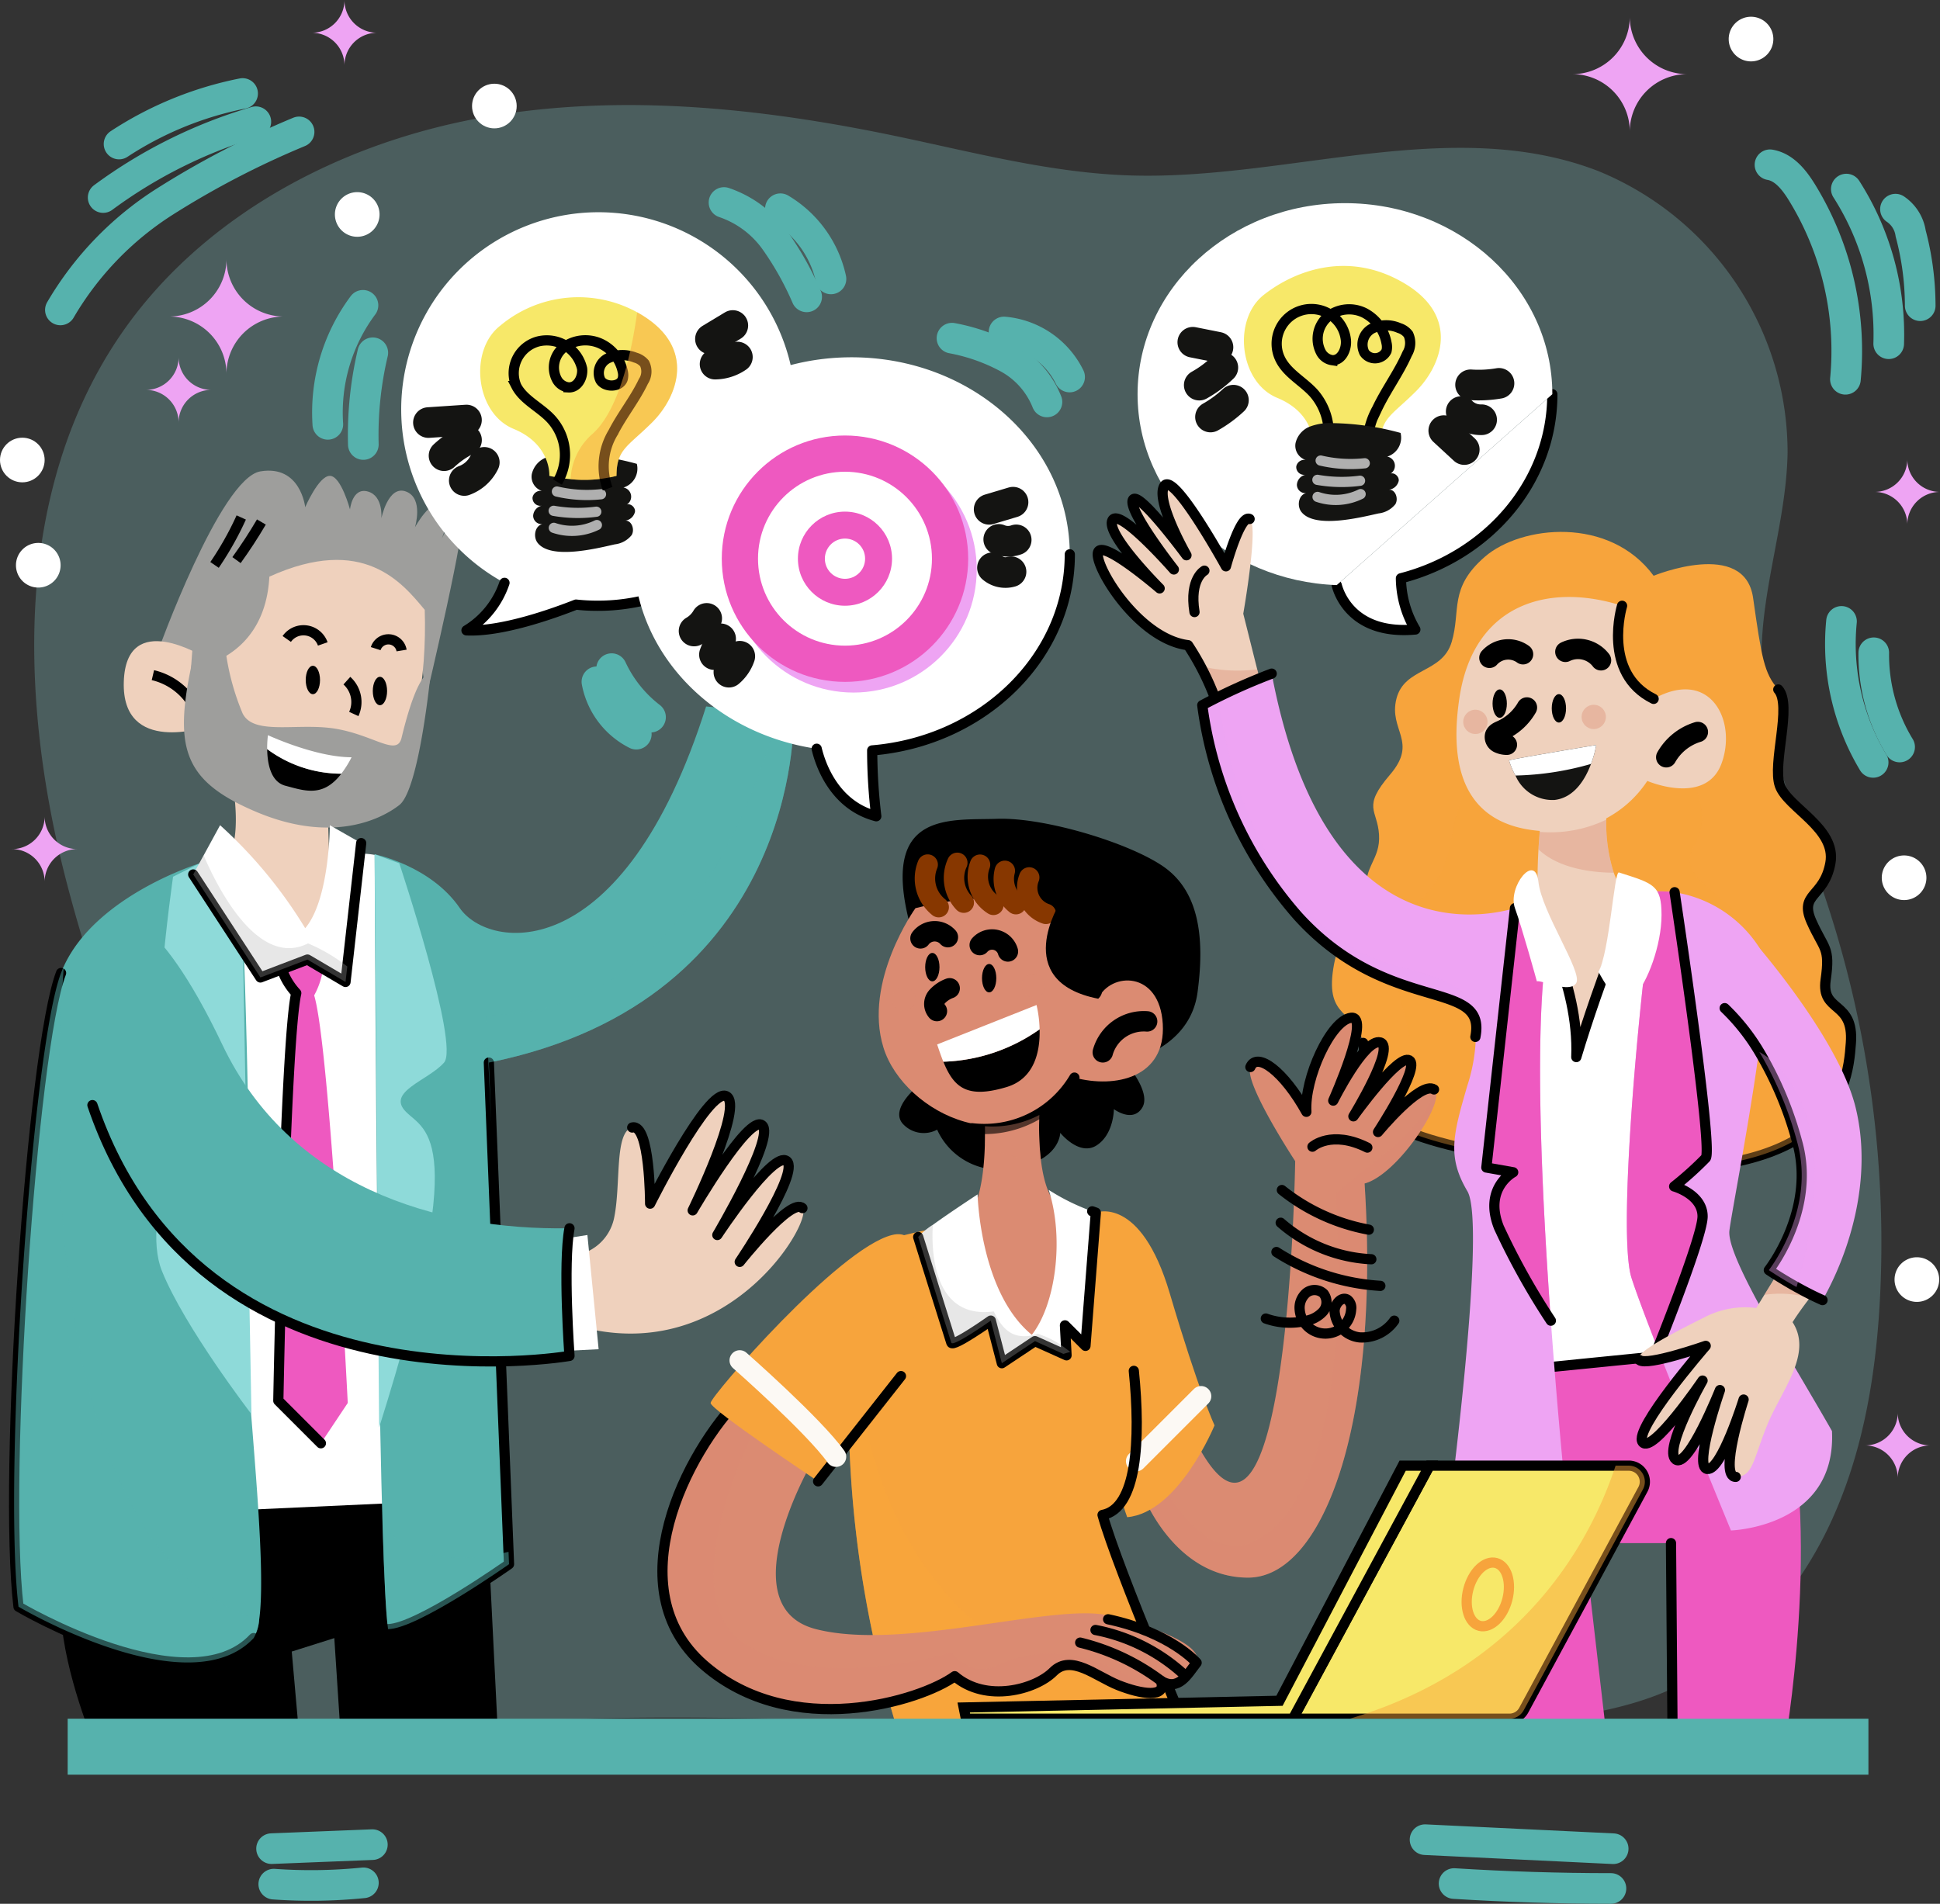 <svg xmlns="http://www.w3.org/2000/svg" width="190" height="186.482" viewBox="0 0 190 186.482">
  <rect x="0" y="0" width="190" height="186.482" fill="#333333" stroke="none"/>
  <g id="_20125870_6213174" data-name="20125870_6213174" transform="translate(-13.29 -16.191)">
    <g id="BACKGROUND" transform="translate(16.639 26.483)">
      <path id="Trazado_874267" data-name="Trazado 874267" d="M41.713,170.159c-4.18-17.949-12.429-34.723-17-52.577s-4.977-38.138,5.479-53.313c7.848-11.39,20.982-18.409,34.566-21.014s27.648-1.173,41.189,1.65c7.648,1.594,15.269,3.636,23.078,3.877,15.394.474,31.416-5.991,45.783-.441a29.807,29.807,0,0,1,18.568,27.593c-.118,6.748-2.578,13.306-2.553,20.054.029,7.977,3.494,15.468,6.064,23.019a106.723,106.723,0,0,1,5.578,38.888c-.337,7.8-1.569,15.679-4.839,22.771s-8.744,13.372-15.9,16.5c-4.505,1.973-9.463,2.636-14.359,3.1-29.39,2.79-58.991-.843-88.509-.393q-13.626.208-27.2,1.576c-2.555.258-9.987,1.8-12.051-.2-1.789-1.733,1.846-6.423,2.483-8.492C44.33,185.471,43.413,177.458,41.713,170.159Z" transform="translate(-21.651 -41.888)" fill="#8edad9" opacity="0.26"/>
    </g>
    <g id="OBJECTS" transform="translate(13.29 16.191)">
      <g id="Grupo_1099964" data-name="Grupo 1099964" transform="translate(107.511 19.9)">
        <path id="Trazado_874268" data-name="Trazado 874268" d="M389.807,196.325c-.168,2.3-.529,6.521-5.207,9.388-3.813,2.335-10.5,3.765-22.305,2.515-9.084-.961-14.215-2.291-17.07-3.757-5.411-2.772-2.676-6.02-3.18-8.147-.773-3.244-3.709-2.315-2.936-7.262s3.557-4.794,3.248-7.422,1.39-3.244,1.234-5.72-1.7-2.627,1.081-5.872-.152-4.33.621-7.422,4.482-2.471,5.411-5.563-.312-5.255,3.244-8.347,12.212-4.017,16.538,1.854c0,0,8.912-3.665,9.741,2.167s1.081,7.418,2.471,8.964-.617,7.266.156,9.428,5.563,4.173,4.947,7.574-3.092,2.936-1.858,5.72,1.858,2.471,1.394,5.72S390.115,192.151,389.807,196.325Z" transform="translate(-316.043 -114.072)" fill="#f7a43c"/>
        <path id="Trazado_874269" data-name="Trazado 874269" d="M386.9,184.8c1.39,1.546-.617,7.266.156,9.428s5.563,4.174,4.947,7.574-3.092,2.936-1.858,5.72,1.858,2.471,1.394,5.72,2.78,2.007,2.471,6.18c-.168,2.3-.529,6.521-5.207,9.388-3.813,2.335-10.5,3.765-22.305,2.515-9.084-.961-14.215-2.291-17.071-3.757-5.411-2.772-2.676-6.02-3.18-8.147" transform="translate(-320.249 -137.164)" fill="none" stroke="#000" stroke-linecap="round" stroke-linejoin="round" stroke-miterlimit="10" stroke-width="1"/>
        <path id="Trazado_874270" data-name="Trazado 874270" d="M394.109,232.985a2.574,2.574,0,0,1-.344.981c-3.813,2.335-10.5,3.765-22.305,2.515-9.084-.961-14.215-2.291-17.071-3.757a9.373,9.373,0,0,0,1.542-7.85c-1.234-6.172-3.348-10.225.7-14.107s2.471-6.613,4.586-10.842,4.5-7.053,8.816-6.436,12.7,2.379,14.018,6.965-1.85,4.934-.529,7.318,5.2,3.172,5.2,7.406-3.264,5.463-.352,8.816S394.725,228.134,394.109,232.985Z" transform="translate(-325.207 -142.325)" fill="#f7a43c" opacity="0.38"/>
        <path id="Trazado_874271" data-name="Trazado 874271" d="M399.236,230.663c-.617,3.4-3.557,9.276-6.028,9.276s-2.936-8.347-3.248-12.985c-.833-2.4-.753-6.4-.613-8.908.04-.721.088-1.314.12-1.71.02-.272.032-.453.032-.513a18.187,18.187,0,0,0,6.489-1.7c0,.352-.008.689,0,1.009a16.066,16.066,0,0,0,.733,5.2c.957,2.643,2.515,2.291,2.515,2.291A31.55,31.55,0,0,1,399.236,230.663Z" transform="translate(-346.184 -154.747)" fill="#efd1bd"/>
        <path id="Trazado_874272" data-name="Trazado 874272" d="M376.735,346.684l1.082,35.86,10.665.309-2.164-18.7h8.5l.155,19.012,11.129-.155s4.173-24.577-1.7-37.715C395.129,344.056,378.435,344.056,376.735,346.684Z" transform="translate(-338.676 -232.898)" fill="#ee59c0"/>
        <path id="Trazado_874273" data-name="Trazado 874273" d="M385,236s4.328,6.956,4.019,14.375c2.319-7.729,5.808-16.261,5.808-16.261L400.764,236l-1.236,43.434-17,1.7.464-43.434Z" transform="translate(-342.147 -166.73)" fill="#fff"/>
        <path id="Trazado_874274" data-name="Trazado 874274" d="M383.682,237.7l2.009-1.7s4.328,6.956,4.019,14.375c2.319-7.729,5.808-16.261,5.808-16.261L401.458,236" transform="translate(-342.841 -166.73)" fill="none" stroke="#000" stroke-linecap="round" stroke-linejoin="round" stroke-miterlimit="10" stroke-width="1"/>
        <path id="Trazado_874275" data-name="Trazado 874275" d="M400.763,238.822l-1.236,43.434-17,1.7.464-43.434" transform="translate(-342.147 -169.552)" fill="none" stroke="#000" stroke-linecap="round" stroke-linejoin="round" stroke-miterlimit="10" stroke-width="1"/>
        <g id="Grupo_1099963" data-name="Grupo 1099963" transform="translate(3.9)">
          <path id="Trazado_874276" data-name="Trazado 874276" d="M361.266,112.6c0,8.587-6.276,15.821-14.828,18.028a10.024,10.024,0,0,0,1.41,5.015c-6.124.561-7.49-3.525-7.7-4.342" transform="translate(-320.644 -93.882)" fill="#fff"/>
          <path id="Trazado_874277" data-name="Trazado 874277" d="M361.266,112.6c0,8.587-6.276,15.821-14.828,18.028a10.024,10.024,0,0,0,1.41,5.015c-6.124.561-7.49-3.525-7.7-4.342" transform="translate(-320.644 -93.882)" fill="none" stroke="#000" stroke-linecap="round" stroke-linejoin="round" stroke-miterlimit="10" stroke-width="1"/>
          <path id="Trazado_874278" data-name="Trazado 874278" d="M310.956,103.288c-10.846-.389-19.506-8.611-19.506-18.7,0-10.334,9.092-18.713,20.311-18.713s20.311,8.379,20.311,18.713" transform="translate(-291.45 -65.875)" fill="#fff"/>
          <path id="Trazado_874279" data-name="Trazado 874279" d="M324.232,98.756s.219-3.071-3.51-4.606-4.387-7.677-1.316-10.09,8.335-4.387,13.819-1.1,3.51,8.116,1.1,10.529-3.51,2.632-3.51,5.265A14.642,14.642,0,0,1,324.232,98.756Z" transform="translate(-307.043 -75.078)" fill="#f7e869"/>
          <path id="Trazado_874280" data-name="Trazado 874280" d="M329.9,106.848a5.977,5.977,0,0,0-.729-6.791c-1.061-1.174-2.617-1.943-3.3-3.372a3.4,3.4,0,1,1,6.443-1.85c.1.906-.427,2.041-1.337,1.988A1.486,1.486,0,0,1,329.852,96a2.844,2.844,0,0,1,.695-3.438,3.373,3.373,0,0,1,3.575-.374,4.164,4.164,0,0,1,2.172,2.955,1.7,1.7,0,0,1,0,.782,1.258,1.258,0,0,1-2.173.158,1.792,1.792,0,0,1,.747-2.352,3.148,3.148,0,0,1,2.661-.058,1.8,1.8,0,0,1,.9.62,2.033,2.033,0,0,1-.111,1.9c-.827,1.883-2.081,3.551-2.959,5.411a7.39,7.39,0,0,0-.544,5.959" transform="translate(-311.912 -81.441)" fill="none" stroke="#000" stroke-miterlimit="10" stroke-width="1"/>
          <path id="Trazado_874281" data-name="Trazado 874281" d="M330.616,128.355c-.458-.6-.257-1.674.479-1.831a.832.832,0,0,1-.912-.819,1.076,1.076,0,0,1,.844-.984.768.768,0,0,1-.907-.8.8.8,0,0,1,1.064-.609,1.463,1.463,0,0,1-1.135-1.679A2.287,2.287,0,0,1,331.472,120a5.58,5.58,0,0,1,2.224-.331,26.458,26.458,0,0,1,6.64.958,1.94,1.94,0,0,1-1.306,2.32.911.911,0,0,1,.21,1.73c.373-.286.964.163.918.631a1.123,1.123,0,0,1-.972.884c.64-.055.977.874.639,1.421a2.464,2.464,0,0,1-1.646.9C336.48,128.891,331.916,130.05,330.616,128.355Z" transform="translate(-314.579 -98.121)" fill="#141412"/>
          <path id="Trazado_874282" data-name="Trazado 874282" d="M335.463,137.3a5.5,5.5,0,0,0,4.218-.274" transform="translate(-317.835 -108.526)" fill="none" stroke="#afafaf" stroke-linecap="round" stroke-linejoin="round" stroke-miterlimit="10" stroke-width="1"/>
          <path id="Trazado_874283" data-name="Trazado 874283" d="M335.424,133.541a13.687,13.687,0,0,0,4.176.088" transform="translate(-317.811 -106.439)" fill="none" stroke="#afafaf" stroke-linecap="round" stroke-linejoin="round" stroke-miterlimit="10" stroke-width="1"/>
          <path id="Trazado_874284" data-name="Trazado 874284" d="M336.219,128.825a12.891,12.891,0,0,0,4.319.265" transform="translate(-318.288 -103.612)" fill="none" stroke="#afafaf" stroke-linecap="round" stroke-linejoin="round" stroke-miterlimit="10" stroke-width="1"/>
        </g>
        <path id="Trazado_874285" data-name="Trazado 874285" d="M297.826,154.74l-4.173,2.163a22.06,22.06,0,0,0-1.923-4.462c-.332-.621-.721-1.3-1.17-2.031-4.947-.617-9.276-7.882-8.812-9.12.441-1.166,5.427,3.044,5.98,3.513-.525-.533-5.171-5.287-4.59-6.6.6-1.354,5.728,4.45,6.016,4.774-.248-.32-4.458-5.736-4.005-6.785s4.983,5.043,5.243,5.4c-.172-.308-3.052-5.435-2.151-6.785.925-1.394,6.028,7.882,6.028,7.882s1.39-5.1,2.319-4.638-.621,9.272-.621,9.272l1.366,5.455Z" transform="translate(-281.714 -107.109)" fill="#efd1bd"/>
        <path id="Trazado_874286" data-name="Trazado 874286" d="M312.816,181.354l-4.174,2.163a22.061,22.061,0,0,0-1.923-4.462,15.051,15.051,0,0,0,5.6.332Z" transform="translate(-296.704 -133.723)" fill="#db8b72" opacity="0.38"/>
        <path id="Trazado_874287" data-name="Trazado 874287" d="M296.587,138.043c-.927-.464-2.319,4.637-2.319,4.637s-5.1-9.274-6.028-7.883,2.164,6.8,2.164,6.8-4.792-6.492-5.255-5.41,4.019,6.8,4.019,6.8-5.41-6.183-6.028-4.792,4.637,6.646,4.637,6.646-5.565-4.792-6.028-3.555,3.864,8.5,8.81,9.12a26.1,26.1,0,0,1,3.091,6.492" transform="translate(-281.714 -107.107)" fill="none" stroke="#000" stroke-linecap="round" stroke-linejoin="round" stroke-miterlimit="10" stroke-width="1"/>
        <path id="Trazado_874288" data-name="Trazado 874288" d="M343.285,265.486c-2.475,2.936-12.212.308-12.212.308s4.173-30.761,2.163-34.161-1.39-5.563,0-10.358a16.8,16.8,0,0,0,.837-5.179.006.006,0,0,1,0-.008c-.076-1.69-.7-2.72-1.919-3-23.647-5.563-24.885-29.058-24.885-29.058s.629-.385,1.562-.893a22.874,22.874,0,0,1,5.239-2.2c4.983,26.215,19.522,24.2,23.827,22.974a10.593,10.593,0,0,0,1.214-.409,33.635,33.635,0,0,1,1.7,5.876c-.933,8.323-.28,22.714.6,34.938C342.132,254.34,343.009,262.911,343.285,265.486Z" transform="translate(-297.034 -134.85)" fill="#eea4f3"/>
        <path id="Trazado_874289" data-name="Trazado 874289" d="M383.056,278.089a69.319,69.319,0,0,1-5.083-9.124c-1.546-3.865,1.394-5.411,1.394-5.411l-2.627-.465,2.8-25.405a10.6,10.6,0,0,0,1.214-.409,33.637,33.637,0,0,1,1.7,5.876C381.522,251.474,382.175,265.865,383.056,278.089Z" transform="translate(-338.679 -168.624)" fill="#ee59c0"/>
        <path id="Trazado_874290" data-name="Trazado 874290" d="M383.056,278.225a69.318,69.318,0,0,1-5.083-9.124c-1.546-3.865,1.394-5.411,1.394-5.411l-2.627-.465,2.8-25.405c.442-.124.777-.241.982-.317" transform="translate(-338.679 -168.761)" fill="none" stroke="#000" stroke-linecap="round" stroke-linejoin="round" stroke-miterlimit="10" stroke-width="1"/>
        <path id="Trazado_874291" data-name="Trazado 874291" d="M421.29,296.787s-4.21-10.2-7.177-17.827c-1.137-2.912-2.091-5.447-2.559-6.9-1.7-5.259,1.834-37.854,2.471-37.87a11.266,11.266,0,0,1,1.746.084,12.087,12.087,0,0,1,8.611,5.944c1.546,2.471-2.936,24.576-3.244,27.2s6.18,12.829,10.045,19.63C431.648,296.479,421.29,296.787,421.29,296.787Z" transform="translate(-359.274 -166.772)" fill="#eea4f3"/>
        <path id="Trazado_874292" data-name="Trazado 874292" d="M415.727,263.091s2.784.773,2.784,2.936c0,1.662-3,9.412-4.4,12.933-1.138-2.912-2.091-5.447-2.559-6.9-1.7-5.259,1.834-37.854,2.471-37.87a11.27,11.27,0,0,1,1.746.084c.8,5.359,3.717,25.233,3.048,26.038A32.116,32.116,0,0,1,415.727,263.091Z" transform="translate(-359.274 -166.772)" fill="#ee59c0"/>
        <path id="Trazado_874293" data-name="Trazado 874293" d="M420.288,234.4c.8,5.359,3.717,25.233,3.048,26.038a32.119,32.119,0,0,1-3.092,2.78s2.784.773,2.784,2.936c0,1.662-3,9.412-4.4,12.933" transform="translate(-363.791 -166.904)" fill="none" stroke="#000" stroke-linecap="round" stroke-linejoin="round" stroke-miterlimit="10" stroke-width="1"/>
        <path id="Trazado_874294" data-name="Trazado 874294" d="M431.653,327.893s-.116.14-.3.377c-.164.2-.384.481-.637.8-.513.669-1.158,1.542-1.686,2.375,2.011,3.092-1.081,6.649-2.471,10.049s-1.39,5.1-3.092,5.1c-1.466,0,.164-5.607.645-7.173-.489,1.478-2.239,6.533-3.429,6.4-1.3-.14.925-6.8,1.206-7.642-.344.841-3.136,7.586-4.294,6.717-1.19-.893,2.319-7.181,2.607-7.7-.348.509-4.959,7.19-5.856,6-.913-1.218,5.976-9.188,6.18-9.424-.2.064-5.728,1.995-6.489,1.386s3.557-2.78,6.336-4.174a8.609,8.609,0,0,1,5.1-.925l.793-1.29,1.678-2.732,2.575,1.29a0,0,0,0,1,0,0Z" transform="translate(-360.981 -221.834)" fill="#efd1bd"/>
        <path id="Trazado_874295" data-name="Trazado 874295" d="M449.793,328.27c-.164.2-.384.481-.637.8a10.414,10.414,0,0,0-4.446-.3l1.678-2.732,2.575,1.29a0,0,0,0,1,0,0A3.8,3.8,0,0,1,449.793,328.27Z" transform="translate(-379.425 -221.834)" fill="#db8b72" opacity="0.38"/>
        <path id="Trazado_874296" data-name="Trazado 874296" d="M414.169,346.726c.773.618,6.492-1.391,6.492-1.391s-7.11,8.192-6.183,9.429,5.874-6.028,5.874-6.028-3.864,6.8-2.627,7.729,4.328-6.8,4.328-6.8-2.628,7.574-1.236,7.729,3.555-6.8,3.555-6.8-2.473,7.574-.773,7.574" transform="translate(-361.117 -233.403)" fill="none" stroke="#000" stroke-linecap="round" stroke-linejoin="round" stroke-miterlimit="10" stroke-width="1"/>
        <path id="Trazado_874297" data-name="Trazado 874297" d="M388.74,172.171s-4.946-1.855-3.091-9.12c-7.265-2.319-14.53-.155-15.921,8.965s2.164,12.984,8.81,13.139a10.983,10.983,0,0,0,9.583-4.946s5.719,2.473,7.265-1.7S394.3,169.08,388.74,172.171Z" transform="translate(-334.297 -123.614)" fill="#efd1bd"/>
        <path id="Trazado_874298" data-name="Trazado 874298" d="M420.73,197.686a5.337,5.337,0,0,1,3.091-2.473" transform="translate(-365.05 -143.41)" fill="none" stroke="#000" stroke-linecap="round" stroke-linejoin="round" stroke-miterlimit="10" stroke-width="2"/>
        <path id="Trazado_874299" data-name="Trazado 874299" d="M377.493,175.833a2.466,2.466,0,0,1,3.288-.35" transform="translate(-339.131 -131.299)" fill="none" stroke="#000" stroke-linecap="round" stroke-linejoin="round" stroke-miterlimit="10" stroke-width="2"/>
        <path id="Trazado_874300" data-name="Trazado 874300" d="M396.066,175.168a2.828,2.828,0,0,1,3.486.829" transform="translate(-350.265 -131.22)" fill="none" stroke="#000" stroke-linecap="round" stroke-linejoin="round" stroke-miterlimit="10" stroke-width="2"/>
        <path id="Trazado_874301" data-name="Trazado 874301" d="M381.949,189.218a5.4,5.4,0,0,1-2.491,2.254c-.246.109-.529.226-.623.479a.638.638,0,0,0,.322.722,1.864,1.864,0,0,0,.829.191" transform="translate(-339.918 -139.816)" fill="none" stroke="#000" stroke-linecap="round" stroke-linejoin="round" stroke-miterlimit="10" stroke-width="2"/>
        <path id="Trazado_874302" data-name="Trazado 874302" d="M394.141,187.343c0,.768-.311,1.391-.7,1.391s-.7-.623-.7-1.391.311-1.391.7-1.391S394.141,186.575,394.141,187.343Z" transform="translate(-348.277 -137.858)"/>
        <path id="Trazado_874303" data-name="Trazado 874303" d="M379.669,186.185c0,.768-.311,1.391-.7,1.391s-.7-.623-.7-1.391.312-1.391.7-1.391S379.669,185.417,379.669,186.185Z" transform="translate(-339.601 -137.164)"/>
        <path id="Trazado_874304" data-name="Trazado 874304" d="M390.315,200.238c-.547,1.468-1.615,3.3-3.562,3.53a3.931,3.931,0,0,1-3.837-2.392,7.448,7.448,0,0,1-.63-1.49c.747-.209,8.541-1.5,8.541-1.5A10.121,10.121,0,0,1,390.315,200.238Z" transform="translate(-342.004 -145.31)" fill="#141412"/>
        <path id="Trazado_874305" data-name="Trazado 874305" d="M390.316,200.239a28.791,28.791,0,0,1-7.4,1.138,7.448,7.448,0,0,1-.63-1.49c.747-.209,8.541-1.5,8.541-1.5A10.146,10.146,0,0,1,390.316,200.239Z" transform="translate(-342.005 -145.31)" fill="#fff"/>
        <path id="Trazado_874306" data-name="Trazado 874306" d="M334.105,219.016a1.507,1.507,0,0,1-.032.364c-.076-1.69-.7-2.72-1.919-3-23.647-5.563-24.885-29.058-24.885-29.058s.629-.385,1.562-.893c.581,4.634,3.7,22.662,17.427,26.419C332.255,214.342,334.017,215.4,334.105,219.016Z" transform="translate(-297.034 -138.141)" fill="#eea4f3" opacity="0.38"/>
        <path id="Trazado_874307" data-name="Trazado 874307" d="M444.595,281.164c-.909-.4-1.782-.857-2.547-1.282-1.586-.881-2.712-1.654-2.712-1.654s4.638-5.876,2.784-12.52a35.05,35.05,0,0,0-3.709-8.848,20.327,20.327,0,0,0-3.4-4.294,25.972,25.972,0,0,1,2.627-6.8s8.5,9.585,10.2,16.542S447.222,276.526,444.595,281.164Z" transform="translate(-373.611 -173.714)" fill="#eea4f3"/>
        <path id="Trazado_874308" data-name="Trazado 874308" d="M444.595,291.343c-.909-.4-1.782-.857-2.547-1.282-1.586-.881-2.712-1.654-2.712-1.654s4.638-5.876,2.784-12.521a35.05,35.05,0,0,0-3.709-8.848,20.328,20.328,0,0,0-3.4-4.294" transform="translate(-373.611 -183.893)" fill="none" stroke="#000" stroke-linecap="round" stroke-linejoin="round" stroke-miterlimit="10" stroke-width="1"/>
        <path id="Trazado_874309" data-name="Trazado 874309" d="M447.137,296.487c-1.586-.881-2.712-1.654-2.712-1.654s4.638-5.876,2.784-12.521a35.048,35.048,0,0,0-3.709-8.848C445.1,274.346,452.183,279.341,447.137,296.487Z" transform="translate(-378.7 -190.319)" fill="#eea4f3" opacity="0.38"/>
        <path id="Trazado_874310" data-name="Trazado 874310" d="M389.48,219.557c2.047,1.943,5.423,2.275,7.374,2.287a16.066,16.066,0,0,1-.733-5.2,12.657,12.657,0,0,1-6.521,1.2Z" transform="translate(-346.317 -156.257)" fill="#db8b72" opacity="0.38"/>
        <circle id="Elipse_11521" data-name="Elipse 11521" cx="1.19" cy="1.19" r="1.19" transform="translate(47.387 49.135)" fill="#db8b72" opacity="0.38"/>
        <circle id="Elipse_11522" data-name="Elipse 11522" cx="1.19" cy="1.19" r="1.19" transform="translate(35.794 49.619)" fill="#db8b72" opacity="0.38"/>
        <path id="Trazado_874311" data-name="Trazado 874311" d="M306.175,155.752s-1.5.793-.97,4.056" transform="translate(-295.729 -119.754)" fill="none" stroke="#000" stroke-linecap="round" stroke-linejoin="round" stroke-miterlimit="10" stroke-width="1"/>
        <path id="Trazado_874312" data-name="Trazado 874312" d="M409.335,164.34s-2.019,6.6,3.091,9.12" transform="translate(-357.983 -124.902)" fill="none" stroke="#000" stroke-linecap="round" stroke-linejoin="round" stroke-miterlimit="10" stroke-width="1"/>
        <path id="Trazado_874313" data-name="Trazado 874313" d="M314.071,180.935a58.366,58.366,0,0,0-6.8,3.092,38.951,38.951,0,0,0,9.38,20.676c8.9,9.786,18.514,6,17.368,11.814" transform="translate(-297.034 -134.85)" fill="none" stroke="#000" stroke-linecap="round" stroke-linejoin="round" stroke-miterlimit="10" stroke-width="1"/>
        <line id="Línea_564" data-name="Línea 564" x2="0.155" y2="19.012" transform="translate(56.143 131.253)" fill="none" stroke="#000" stroke-linecap="round" stroke-linejoin="round" stroke-miterlimit="10" stroke-width="1"/>
        <path id="Trazado_874314" data-name="Trazado 874314" d="M385.688,239.911c.464-.155,3.246,1.236,3.864.155s-3.4-6.956-3.71-9.893-3.045.505-2.3,2.571S385.688,239.911,385.688,239.911Z" transform="translate(-342.682 -163.686)" fill="#fff"/>
        <path id="Trazado_874315" data-name="Trazado 874315" d="M406.144,229.557c-.466-.148-.927,7.883-2.009,9.738,1.391,2.473,2.319,3.555,3.555,2.319s2.628-4.946,2.628-7.883S409.545,230.639,406.144,229.557Z" transform="translate(-355.102 -163.997)" fill="#fff"/>
      </g>
      <g id="Grupo_1099965" data-name="Grupo 1099965" transform="translate(64.879 80.199)">
        <path id="Trazado_874316" data-name="Trazado 874316" d="M314.457,281.328c1.538,23.912-4.165,38.607-11.407,38.607s-10.31-8.115-10.31-8.115.012-.016.04-.048a56.163,56.163,0,0,1,5.007-5.435c9.212,18.2,9.873-27.2,9.873-27.2s-5.047-7.678-4.39-9.212,3.292.437,5.483,4.386c-.216-3.292,2.415-9,4.39-9.212,1.874-.208-1.39,7.29-1.722,8.051.332-.653,3.128-6.048,4.574-5.639,1.47.421-2.287,6.669-2.607,7.2.36-.5,4.41-6.076,5.459-5.447,1.1.661-3.072,7.021-3.072,7.021s4.169-5.047,5.483-4.169a.426.426,0,0,1,.044.036C322.459,273.173,317.709,280.463,314.457,281.328Z" transform="translate(-245.691 -245.6)" fill="#db8b72"/>
        <path id="Trazado_874317" data-name="Trazado 874317" d="M314.457,291.891c1.538,23.912-4.165,38.607-11.407,38.607s-10.31-8.115-10.31-8.115.012-.016.04-.048l2.023-.809s3.881,7.67,8.728,5.467,9.436-11.2,8.111-34.121c3.629-3.3,8.287-5.724,9.661-10.157C322.459,283.736,317.709,291.026,314.457,291.891Z" transform="translate(-245.691 -256.164)" fill="#db8b72" opacity="0.22"/>
        <path id="Trazado_874318" data-name="Trazado 874318" d="M254.493,364.525l-28.514-.22a108.328,108.328,0,0,1-5.063-29.283,69.149,69.149,0,0,1,1.991-19.193c5.047-2.195,20.4-3.949,22.153-3.292s7.678,28.3.661,29.615c1,3.561,4.4,11.94,6.665,17.371C253.6,362.454,254.493,364.525,254.493,364.525Z" transform="translate(-202.618 -273.957)" fill="#f7a43c"/>
        <path id="Trazado_874319" data-name="Trazado 874319" d="M254.536,395.582l-28.514-.22a108.329,108.329,0,0,1-5.063-29.283l1.63-1.874s3.721,25.966,29.839,26.375C253.647,393.512,254.536,395.582,254.536,395.582Z" transform="translate(-202.661 -305.014)" fill="#f7a43c" opacity="0.48"/>
        <path id="Trazado_874320" data-name="Trazado 874320" d="M235.8,241.934s-3.71,2.627-2.319,4.328a2.767,2.767,0,0,0,3.4.618,6.67,6.67,0,0,0,6.956,3.864c5.1-.618,5.1-3.555,5.1-3.555s1.855,2.319,3.555,1.236,1.7-3.555,1.7-3.555,1.855,1.391,2.782-.155-1.7-4.482-1.7-4.482,6.338-1.082,7.11-6.8,0-10.047-3.4-12.365-11.593-4.792-16.23-4.637-11.284-.773-8.656,9.893c1.855-1.082,11.438-4.174,15.3,2.009a26.122,26.122,0,0,1,3.864,12.52l-4.019-.155-5.255,4.483Z" transform="translate(-209.979 -216.424)"/>
        <path id="Trazado_874321" data-name="Trazado 874321" d="M252.642,309.554c-2.163.465-9.052-10.4-9.052-10.4s3.957,1.15,4.214-8.611c.016-.553.02-1.142.008-1.77-.008-.485-.024-.989-.048-1.518a12.43,12.43,0,0,1,5.411-.156s-.016.208-.032.569a27.876,27.876,0,0,0,.148,4.394c.3,2.519,1.117,5.083,3.132,5.239C256.884,303.017,254.809,309.089,252.642,309.554Z" transform="translate(-216.227 -258.65)" fill="#db8b72"/>
        <path id="Trazado_874322" data-name="Trazado 874322" d="M279.838,312.561s4.387-1.755,7.239,7.9,4.387,12.942,4.387,12.942-3.51,8.555-8.555,8.993C280.715,336.471,277.206,314.1,279.838,312.561Z" transform="translate(-237.394 -273.981)" fill="#f7a43c"/>
        <path id="Trazado_874323" data-name="Trazado 874323" d="M337.019,272.116c-1.316-.878-5.484,4.168-5.484,4.168s4.168-6.361,3.071-7.019-5.484,5.484-5.484,5.484,4.168-6.8,2.632-7.239-4.606,5.7-4.606,5.7,3.729-8.335,1.755-8.116-4.606,5.923-4.387,9.213c-2.194-3.948-4.826-5.923-5.484-4.387" transform="translate(-261.452 -245.599)" fill="none" stroke="#000" stroke-linecap="round" stroke-linejoin="round" stroke-miterlimit="10" stroke-width="1"/>
        <line id="Línea_565" data-name="Línea 565" y1="6.361" x2="6.361" transform="translate(46.393 56.568)" fill="none" stroke="#fcf9f4" stroke-linecap="round" stroke-linejoin="round" stroke-miterlimit="10" stroke-width="2"/>
        <path id="Trazado_874324" data-name="Trazado 874324" d="M325.4,322.384a21.243,21.243,0,0,0,10.178,3.315" transform="translate(-265.268 -279.944)" fill="none" stroke="#000" stroke-linecap="round" stroke-linejoin="round" stroke-miterlimit="10" stroke-width="1"/>
        <path id="Trazado_874325" data-name="Trazado 874325" d="M326.448,315.225a14.53,14.53,0,0,0,8.877,3.575" transform="translate(-265.898 -275.652)" fill="none" stroke="#000" stroke-linecap="round" stroke-linejoin="round" stroke-miterlimit="10" stroke-width="1"/>
        <path id="Trazado_874326" data-name="Trazado 874326" d="M326.736,307.226a19.214,19.214,0,0,0,8.516,3.883" transform="translate(-266.071 -270.857)" fill="none" stroke="#000" stroke-linecap="round" stroke-linejoin="round" stroke-miterlimit="10" stroke-width="1"/>
        <path id="Trazado_874327" data-name="Trazado 874327" d="M322.814,334.475a7,7,0,0,0,3.926.226,2.955,2.955,0,0,0,1.667-.9,1.4,1.4,0,0,0,.065-1.769,1.3,1.3,0,0,0-1.7-.064,1.92,1.92,0,0,0-.638,1.678,2.525,2.525,0,0,0,5.036-.077,1.008,1.008,0,0,0-.354-.935c-.577-.366-1.257.42-1.269,1.1a2.746,2.746,0,0,0,2.47,2.589,3.852,3.852,0,0,0,3.376-1.64" transform="translate(-263.72 -285.518)" fill="none" stroke="#000" stroke-linecap="round" stroke-linejoin="round" stroke-miterlimit="10" stroke-width="1"/>
        <path id="Trazado_874328" data-name="Trazado 874328" d="M254.192,322.471l-2.007-2.011.12,2.307.02.4.012.228-.316-.14-2.776-1.254L246,324.169,244.919,320s-3.709,2.627-3.865,2.163-3.244-10.358-3.244-10.358a6.948,6.948,0,0,1,1.434-1.186c1.722-1.246,4.382-2.984,4.382-2.984s.212,9.581,5.311,13.754c2.319-2.936,3.2-9.4,1.654-14.195a21.1,21.1,0,0,0,4.614,2.223Z" transform="translate(-212.762 -270.839)" fill="#fff"/>
        <path id="Trazado_874329" data-name="Trazado 874329" d="M254.849,312.432c.224.082.355.127.355.127l-1.014,13.052-2.009-2.009.155,2.937-3.091-1.391L246,327.311l-1.082-4.173s-3.71,2.628-3.864,2.164-3.246-10.356-3.246-10.356" transform="translate(-212.76 -273.978)" fill="none" stroke="#000" stroke-linecap="round" stroke-linejoin="round" stroke-miterlimit="10" stroke-width="1"/>
        <path id="Trazado_874330" data-name="Trazado 874330" d="M231.751,236.887s-5.143,7.166-3.133,13.658,12.984,11.9,18.7,2.937c4.019,1.082,8.965,0,8.656-5.255s-5.1-5.1-6.338-2.473C249.485,240.5,245.857,233.361,231.751,236.887Z" transform="translate(-206.973 -228.127)" fill="#db8b72"/>
        <path id="Trazado_874331" data-name="Trazado 874331" d="M282.947,268.986a4.164,4.164,0,0,1,4.343-3.03" transform="translate(-239.821 -246.105)" fill="none" stroke="#000" stroke-linecap="round" stroke-linejoin="round" stroke-miterlimit="10" stroke-width="2"/>
        <path id="Trazado_874332" data-name="Trazado 874332" d="M243.256,257.889a3.115,3.115,0,0,0-1.249.843,1.071,1.071,0,0,0,0,1.387" transform="translate(-215.126 -241.281)" fill="none" stroke="#000" stroke-linecap="round" stroke-linejoin="round" stroke-miterlimit="10" stroke-width="2"/>
        <path id="Trazado_874333" data-name="Trazado 874333" d="M238.37,244.637a1.734,1.734,0,0,1,2.682-.118" transform="translate(-213.098 -232.919)" fill="none" stroke="#000" stroke-linecap="round" stroke-linejoin="round" stroke-miterlimit="10" stroke-width="2"/>
        <path id="Trazado_874334" data-name="Trazado 874334" d="M252.855,246.5a1.612,1.612,0,0,1,2.76.625" transform="translate(-221.781 -234.125)" fill="none" stroke="#000" stroke-linecap="round" stroke-linejoin="round" stroke-miterlimit="10" stroke-width="2"/>
        <path id="Trazado_874335" data-name="Trazado 874335" d="M239.72,227.634a3.594,3.594,0,0,0,1.079,4.171" transform="translate(-213.743 -223.144)" fill="none" stroke="#873700" stroke-linecap="round" stroke-linejoin="round" stroke-miterlimit="10" stroke-width="2"/>
        <path id="Trazado_874336" data-name="Trazado 874336" d="M246.886,227.206a3.535,3.535,0,0,0,.633,3.9" transform="translate(-218.008 -222.887)" fill="none" stroke="#873700" stroke-linecap="round" stroke-linejoin="round" stroke-miterlimit="10" stroke-width="2"/>
        <path id="Trazado_874337" data-name="Trazado 874337" d="M252.6,227.665a3.263,3.263,0,0,0,1.311,3.932" transform="translate(-221.497 -223.163)" fill="none" stroke="#873700" stroke-linecap="round" stroke-linejoin="round" stroke-miterlimit="10" stroke-width="2"/>
        <path id="Trazado_874338" data-name="Trazado 874338" d="M258.837,229.164a3.152,3.152,0,0,0,1.085,3.264" transform="translate(-225.304 -224.061)" fill="none" stroke="#873700" stroke-linecap="round" stroke-linejoin="round" stroke-miterlimit="10" stroke-width="2"/>
        <path id="Trazado_874339" data-name="Trazado 874339" d="M264.638,230.781a2.688,2.688,0,0,0,1.635,3.566" transform="translate(-228.717 -225.031)" fill="none" stroke="#873700" stroke-linecap="round" stroke-linejoin="round" stroke-miterlimit="10" stroke-width="2"/>
        <path id="Trazado_874340" data-name="Trazado 874340" d="M290.65,240.53a3.047,3.047,0,0,1,2.212,4.437" transform="translate(-244.438 -230.875)" fill="none" stroke="#000" stroke-miterlimit="10" stroke-width="1"/>
        <path id="Trazado_874341" data-name="Trazado 874341" d="M288.023,243.346a2.916,2.916,0,0,1,1.561,3.3" transform="translate(-242.864 -232.563)" fill="none" stroke="#000" stroke-miterlimit="10" stroke-width="1"/>
        <path id="Trazado_874342" data-name="Trazado 874342" d="M250.152,273.574c-3.865,1.158-5.155.064-6.192-2.483a17.191,17.191,0,0,0,9.428-3.176C253.441,269.966,252.956,272.733,250.152,273.574Z" transform="translate(-216.449 -247.291)"/>
        <path id="Trazado_874343" data-name="Trazado 874343" d="M240.932,250.633c0,.768-.312,1.391-.7,1.391s-.7-.623-.7-1.391.311-1.391.7-1.391S240.932,249.865,240.932,250.633Z" transform="translate(-213.8 -236.097)"/>
        <path id="Trazado_874344" data-name="Trazado 874344" d="M254.825,253.334c0,.768-.311,1.391-.7,1.391s-.7-.623-.7-1.391.311-1.391.7-1.391S254.825,252.566,254.825,253.334Z" transform="translate(-222.128 -237.717)"/>
        <path id="Trazado_874345" data-name="Trazado 874345" d="M270.432,236.892s-4.946,7.729,3.71,9.429C276.151,244.775,270.432,236.892,270.432,236.892Z" transform="translate(-231.475 -228.694)"/>
        <path id="Trazado_874346" data-name="Trazado 874346" d="M252.477,264.354a17.191,17.191,0,0,1-9.428,3.176c-.208-.509-.4-1.073-.609-1.69l9.737-3.865A11.994,11.994,0,0,1,252.477,264.354Z" transform="translate(-215.538 -243.73)" fill="#fff"/>
        <path id="Trazado_874347" data-name="Trazado 874347" d="M285.95,351.448c.691,6.837.293,13.483-3.063,14.113,1.536,5.484,8.774,22.374,8.774,22.374" transform="translate(-239.785 -297.367)" fill="none" stroke="#000" stroke-linecap="round" stroke-linejoin="round" stroke-miterlimit="10" stroke-width="1"/>
        <path id="Trazado_874348" data-name="Trazado 874348" d="M227.589,383.757c-.877,1.1-1.754,2.852-3.509,1.754.28.749-.036,1.1-.661,1.186a8.22,8.22,0,0,1-3.509-.745c-2.195-.877-4.606-3.072-6.36-1.318s-6.581,3.072-9.653.441c-3.288,2.411-16.013,6.36-24.568-1.1-8.059-7.025-2.491-19.305,2.764-25.289.324-.368.649-.717.965-1.033,1.29,1.145,3.8,3.6,5.383,5.171.837.829,1.418,1.41,1.418,1.41s-8.115,14.038.441,16.233c5.431,1.394,13.43-.044,19.894-.945,3.713-.513,6.921-.853,8.84-.372C224.3,380.469,228.246,382.223,227.589,383.757Z" transform="translate(-175.273 -301.088)" fill="#db8b72"/>
        <path id="Trazado_874349" data-name="Trazado 874349" d="M223.419,388.244a8.22,8.22,0,0,1-3.509-.745c-2.195-.877-4.606-3.072-6.36-1.318s-6.581,3.072-9.653.441c-3.288,2.411-16.013,6.36-24.568-1.1-8.059-7.025-2.491-19.305,2.764-25.289l2.619,1.414s-8.639,16.309-1.762,21.512,20.627,1.146,20.627,1.146,1.943,2.467,4.322,1.322C210.174,384.535,215.909,382.633,223.419,388.244Z" transform="translate(-175.273 -302.635)" fill="#db8b72" opacity="0.22"/>
        <path id="Trazado_874350" data-name="Trazado 874350" d="M183.061,357.657c-5.484,5.484-12.284,18.864-3.729,26.323s21.277,3.51,24.568,1.1c3.071,2.632,7.9,1.316,9.652-.439s4.168.439,6.361,1.316,4.826,1.316,4.168-.439c1.755,1.1,2.632-.658,3.51-1.755,0,0-2.5-2.938-8.669-4.26" transform="translate(-175.275 -301.089)" fill="none" stroke="#000" stroke-linecap="round" stroke-linejoin="round" stroke-miterlimit="10" stroke-width="1"/>
        <path id="Trazado_874351" data-name="Trazado 874351" d="M205.69,331.923l-8.116,10.31s-10.529-7.019-10.529-7.677,12.5-15.136,17.768-16.452S205.69,331.923,205.69,331.923Z" transform="translate(-182.33 -277.329)" fill="#f7a43c"/>
        <line id="Línea_566" data-name="Línea 566" x1="8.116" y2="10.31" transform="translate(15.244 54.594)" fill="none" stroke="#000" stroke-linecap="round" stroke-linejoin="round" stroke-miterlimit="10" stroke-width="1"/>
        <path id="Trazado_874352" data-name="Trazado 874352" d="M194.165,348.894s7.239,6.361,9.432,9.432" transform="translate(-186.598 -295.836)" fill="none" stroke="#fcf9f4" stroke-linecap="round" stroke-linejoin="round" stroke-miterlimit="10" stroke-width="2"/>
        <path id="Trazado_874353" data-name="Trazado 874353" d="M285.313,421.637a21.7,21.7,0,0,0-7.893-3.723" transform="translate(-236.507 -337.212)" fill="none" stroke="#000" stroke-linecap="round" stroke-linejoin="round" stroke-miterlimit="10" stroke-width="1"/>
        <path id="Trazado_874354" data-name="Trazado 874354" d="M289.978,419.329a17.824,17.824,0,0,0-8.816-4.5" transform="translate(-238.751 -335.365)" fill="none" stroke="#000" stroke-linecap="round" stroke-linejoin="round" stroke-miterlimit="10" stroke-width="1"/>
        <path id="Trazado_874355" data-name="Trazado 874355" d="M334.211,295.552s1.851-1.675,5.378.088" transform="translate(-270.552 -263.428)" fill="none" stroke="#000" stroke-linecap="round" stroke-linejoin="round" stroke-miterlimit="10" stroke-width="1"/>
        <path id="Trazado_874356" data-name="Trazado 874356" d="M261.021,279.729a10.248,10.248,0,0,1-10.015,4.963" transform="translate(-220.673 -254.373)" fill="none" stroke="#000" stroke-linecap="round" stroke-linejoin="round" stroke-miterlimit="10" stroke-width="1"/>
        <path id="Trazado_874357" data-name="Trazado 874357" d="M265.4,255.511a1.146,1.146,0,1,1-1.146-1.146A1.146,1.146,0,0,1,265.4,255.511Z" transform="translate(-227.929 -239.168)" fill="#db8b72" opacity="0.38"/>
        <path id="Trazado_874358" data-name="Trazado 874358" d="M233.707,258.813a1.146,1.146,0,1,1-1.146-1.146A1.146,1.146,0,0,1,233.707,258.813Z" transform="translate(-208.929 -241.148)" fill="#db8b72" opacity="0.38"/>
        <path id="Trazado_874359" data-name="Trazado 874359" d="M254.11,291.741c.016-.553.02-1.142.008-1.77a9.924,9.924,0,0,0,5.331-1.105,27.88,27.88,0,0,0,.148,4.394C257.17,293.123,255.256,292.642,254.11,291.741Z" transform="translate(-222.534 -259.85)" fill="#db8b72" opacity="0.38"/>
        <path id="Trazado_874360" data-name="Trazado 874360" d="M252.706,328.189l-.38.108-.3.088-2.776-1.254L246,329.295l-1.081-4.17s-3.709,2.627-3.865,2.163-3.244-10.358-3.244-10.358a6.949,6.949,0,0,1,1.434-1.186c-.144,2.267-.1,9.292,5.968,8.479.7,1.41,1.666,3.04,4.318,2.2a8.558,8.558,0,0,1,2.776,1.466C252.553,328.069,252.706,328.189,252.706,328.189Z" transform="translate(-212.762 -275.964)" fill="#afafaf" opacity="0.3"/>
      </g>
      <g id="Grupo_1099966" data-name="Grupo 1099966" transform="translate(32.066 19.837)">
        <path id="Trazado_874361" data-name="Trazado 874361" d="M190.327,65.719a10.136,10.136,0,0,1,5,3.721,30.174,30.174,0,0,1,3.094,5.519" transform="translate(-151.485 -65.719)" fill="none" stroke="#56b2ad" stroke-linecap="round" stroke-linejoin="round" stroke-miterlimit="10" stroke-width="3"/>
        <path id="Trazado_874362" data-name="Trazado 874362" d="M204.114,67.24a10.62,10.62,0,0,1,4.954,6.874" transform="translate(-159.75 -66.631)" fill="none" stroke="#56b2ad" stroke-linecap="round" stroke-linejoin="round" stroke-miterlimit="10" stroke-width="3"/>
        <path id="Trazado_874363" data-name="Trazado 874363" d="M102.116,111.453a35.046,35.046,0,0,1,.927-8.984" transform="translate(-98.598 -87.75)" fill="none" stroke="#56b2ad" stroke-linecap="round" stroke-linejoin="round" stroke-miterlimit="10" stroke-width="3"/>
        <path id="Trazado_874364" data-name="Trazado 874364" d="M93.391,102.519a17.565,17.565,0,0,1,3.442-11.658" transform="translate(-93.35 -80.791)" fill="none" stroke="#56b2ad" stroke-linecap="round" stroke-linejoin="round" stroke-miterlimit="10" stroke-width="3"/>
        <path id="Trazado_874365" data-name="Trazado 874365" d="M246.073,98.9a18.644,18.644,0,0,1,5.5,1.946,8.483,8.483,0,0,1,3.8,4.3" transform="translate(-184.903 -85.613)" fill="none" stroke="#56b2ad" stroke-linecap="round" stroke-linejoin="round" stroke-miterlimit="10" stroke-width="3"/>
        <path id="Trazado_874366" data-name="Trazado 874366" d="M258.8,97.382a7.927,7.927,0,0,1,6.422,4.41" transform="translate(-192.533 -84.7)" fill="none" stroke="#56b2ad" stroke-linecap="round" stroke-linejoin="round" stroke-miterlimit="10" stroke-width="3"/>
        <path id="Trazado_874367" data-name="Trazado 874367" d="M162.844,179.715a12.816,12.816,0,0,0,3.811,4.753" transform="translate(-135.01 -134.056)" fill="none" stroke="#56b2ad" stroke-linecap="round" stroke-linejoin="round" stroke-miterlimit="10" stroke-width="3"/>
        <path id="Trazado_874368" data-name="Trazado 874368" d="M159.25,182.928a7.242,7.242,0,0,0,3.856,5.132" transform="translate(-132.855 -135.983)" fill="none" stroke="#56b2ad" stroke-linecap="round" stroke-linejoin="round" stroke-miterlimit="10" stroke-width="3"/>
      </g>
      <g id="Grupo_1099967" data-name="Grupo 1099967" transform="translate(1.383 20.789)">
        <path id="Trazado_874369" data-name="Trazado 874369" d="M154.186,299.772a4.663,4.663,0,0,0,3.729-3.729c.658-3.29,0-8.335,1.755-8.774s1.755,7.458,1.755,7.458,5.7-11.406,7.458-10.529-3.29,11.187-3.29,11.187,5.484-9.432,6.8-8.335-4.387,10.748-4.387,10.748,5.484-8.335,6.8-7.239-4.606,9.871-4.606,9.871,5.045-6.361,6.142-5.265-6.8,14.916-20.839,11.845C155.283,305.037,154.186,299.772,154.186,299.772Z" transform="translate(-99.136 -197.614)" fill="#efd1bd"/>
        <path id="Trazado_874370" data-name="Trazado 874370" d="M167.878,287.268c1.755-.439,1.755,7.458,1.755,7.458s5.7-11.406,7.458-10.529-3.29,11.187-3.29,11.187,5.484-9.432,6.8-8.335-4.387,10.748-4.387,10.748,5.484-8.335,6.8-7.239-4.606,9.871-4.606,9.871,5.045-6.361,6.142-5.265" transform="translate(-107.344 -197.613)" fill="none" stroke="#000" stroke-linecap="round" stroke-linejoin="round" stroke-miterlimit="10" stroke-width="1"/>
        <path id="Trazado_874371" data-name="Trazado 874371" d="M51.773,149.133s6.142-17.11,10.09-17.768,4.387,3.51,4.387,3.51,1.316-3.071,2.413-3.071,1.974,3.29,1.974,3.29.219-2.194,1.755-1.755,1.316,2.632,1.316,2.632.658-3.29,2.413-2.632.878,3.51.878,3.51,1.536-2.852,2.632-2.194,0,3.29,0,3.29,1.316-2.852,1.974-2.413-3.51,17.987-3.51,17.987L77,145.185l-6.361-3.948-5.7.439-1.974,1.1-6.581,6.8Z" transform="translate(-37.742 -105.982)" fill="#9e9e9c"/>
        <path id="Trazado_874372" data-name="Trazado 874372" d="M31.011,400.3c-.219-.658-3.29-8.335-2.852-13.819,7.019-5.484,12.284-9.871,18.426-10.748s23.032-2.194,23.032-2.194l1.316,26.542-15.4.189-.613-9.4-4.168,1.316.658,7.458Z" transform="translate(-23.561 -251.2)"/>
        <path id="Trazado_874373" data-name="Trazado 874373" d="M34.248,289.95l33.561-1.536s-2.632-61.419-3.948-62.735-5.7-.439-5.7-.439.219,7.677-2.194,10.091a71.632,71.632,0,0,1-8.335-9.213L44.777,227Z" transform="translate(-27.237 -162.127)" fill="#fff"/>
        <path id="Trazado_874374" data-name="Trazado 874374" d="M40.741,301.433a4.342,4.342,0,0,1-.537,1.778c-6.36,6.8-23.03-3.072-23.03-3.072-1.538-12.721,1.314-54.62,4.165-62.078.084-.22.176-.441.272-.657,3.208-6.993,13.33-10.089,13.33-10.089s3.949,4.606,4.165,6.14,1.1,32.9.441,37.509C38.963,275.054,41.666,294.9,40.741,301.433Z" transform="translate(-16.743 -163.543)" fill="#56b2ad"/>
        <path id="Trazado_874375" data-name="Trazado 874375" d="M21.341,254.148c-2.852,7.458-5.7,49.355-4.168,62.077,0,0,16.671,9.871,23.032,3.071" transform="translate(-16.743 -179.629)" fill="none" stroke="#000" stroke-linecap="round" stroke-linejoin="round" stroke-miterlimit="10" stroke-width="1"/>
        <path id="Trazado_874376" data-name="Trazado 874376" d="M116.087,223.853l.24,6c.008.116.012.224.016.328l1.67,41.595.048,1.21s-9,6.36-11.848,6.36c-.212-1.478-.389-5.195-.541-10.233-.633-21.164-.773-65.663-.773-65.663s5.483,1.1,8.335,5.263,16.013,5.924,24.128-19.742c1.89.144,5.031.677,6.937,1.017.969.176,1.618.3,1.618.3S146.575,217.713,116.087,223.853Z" transform="translate(-69.59 -140.559)" fill="#56b2ad"/>
        <path id="Trazado_874377" data-name="Trazado 874377" d="M118.053,276.055l1.974,49.135s-8.993,6.361-11.845,6.361" transform="translate(-71.558 -192.761)" fill="none" stroke="#000" stroke-linecap="round" stroke-linejoin="round" stroke-miterlimit="10" stroke-width="1"/>
        <path id="Trazado_874378" data-name="Trazado 874378" d="M81.347,248.234a6.644,6.644,0,0,0,1.755,3.948c-1.1,4.826-1.755,39.923-1.755,39.923l4.168,4.168,2.632-3.948s-1.755-34.877-3.29-39.923a7.792,7.792,0,0,0,.878-4.826Z" transform="translate(-55.471 -175.689)" fill="#ee59c0"/>
        <path id="Trazado_874379" data-name="Trazado 874379" d="M81.347,249.219a6.644,6.644,0,0,0,1.755,3.948c-1.1,4.826-1.755,39.923-1.755,39.923l4.168,4.168" transform="translate(-55.471 -176.674)" fill="none" stroke="#000" stroke-linecap="round" stroke-linejoin="round" stroke-miterlimit="10" stroke-width="1"/>
        <path id="Trazado_874380" data-name="Trazado 874380" d="M53.146,228.629s-2.852,19.742-.439,21.277-2.852,11.845-.658,17.329,8.774,14.039,8.774,14.039l-.878-47.819-4.168-6.142Z" transform="translate(-37.579 -163.542)" fill="#8edad9"/>
        <path id="Trazado_874381" data-name="Trazado 874381" d="M105.336,281.277l-.439-56.155,2.413.878s5.923,17.768,4.387,19.523-5.7,2.852-3.729,4.826S114.329,252.761,105.336,281.277Z" transform="translate(-69.589 -162.228)" fill="#8edad9"/>
        <path id="Trazado_874382" data-name="Trazado 874382" d="M67.655,216.7s1.974-1.1,1.1-7.458a46.415,46.415,0,0,1,9.213,1.755l.219,7.239s.658,6.142-3.071,6.361S67.655,216.7,67.655,216.7Z" transform="translate(-47.263 -152.707)" fill="#efd1bd"/>
        <path id="Trazado_874383" data-name="Trazado 874383" d="M60.5,158.927s-1.316,13.161.878,14.258,10.09,8.774,17.768,2.852c2.852-4.168,4.025-11.443,3.806-18.024-2.194-2.632-6-7.421-15.212-3.254C66.858,157.611,60.5,158.927,60.5,158.927Z" transform="translate(-42.737 -119.066)" fill="#efd1bd"/>
        <path id="Trazado_874384" data-name="Trazado 874384" d="M51.669,181.369s-8.335,2.852-8.116-4.387,7.9-2.413,7.9-2.413Z" transform="translate(-32.812 -130.979)" fill="#efd1bd"/>
        <path id="Trazado_874385" data-name="Trazado 874385" d="M50.678,181.309a6.27,6.27,0,0,1,4.168,3.29" transform="translate(-37.086 -135.964)" fill="none" stroke="#000" stroke-miterlimit="10" stroke-width="1"/>
        <path id="Trazado_874386" data-name="Trazado 874386" d="M59.988,166.205s7.239-.658,7.677-8.993a21.355,21.355,0,0,0-7.239,3.071Z" transform="translate(-42.667 -121.518)" fill="#9e9e9c"/>
        <path id="Trazado_874387" data-name="Trazado 874387" d="M62.241,173.081A24.075,24.075,0,0,0,64,180.1c1.083,2.254,5.484.878,9.213,1.536s5.919,2.712,6.361.878c1.669-6.927,2.852-6.361,2.852-6.361s-1.1,11.407-3.071,12.942-6.8,3.729-14.039.658-8.116-6.361-6.142-15.136C61.363,172.861,62.241,173.081,62.241,173.081Z" transform="translate(-41.63 -131.026)" fill="#9e9e9c"/>
        <path id="Trazado_874388" data-name="Trazado 874388" d="M149.711,87.368a19.353,19.353,0,0,1-19.426,19.273,18.975,18.975,0,0,1-2.091-.112c-2.355.929-7.322,2.688-10.73,2.523a8.671,8.671,0,0,0,3.721-4.654,19.319,19.319,0,1,1,28.526-17.03Z" transform="translate(-73.163 -68.095)" fill="#fff"/>
        <path id="Trazado_874389" data-name="Trazado 874389" d="M159.6,116.215a19.353,19.353,0,0,1-19.426,19.273,18.977,18.977,0,0,1-2.091-.112c-2.355.929-7.322,2.688-10.73,2.523a8.671,8.671,0,0,0,3.721-4.654" transform="translate(-83.049 -96.942)" fill="none" stroke="#000" stroke-linecap="round" stroke-linejoin="round" stroke-miterlimit="10" stroke-width="1"/>
        <path id="Trazado_874390" data-name="Trazado 874390" d="M98.107,182.657a2.81,2.81,0,0,1,.678,3.263" transform="translate(-65.518 -136.772)" fill="none" stroke="#000" stroke-miterlimit="10" stroke-width="1"/>
        <path id="Trazado_874391" data-name="Trazado 874391" d="M83.409,171.175a2,2,0,0,1,3.526.487" transform="translate(-56.707 -129.375)" fill="none" stroke="#000" stroke-miterlimit="10" stroke-width="1"/>
        <path id="Trazado_874392" data-name="Trazado 874392" d="M105.157,173.458a1.307,1.307,0,0,1,2.535.185" transform="translate(-69.745 -130.712)" fill="none" stroke="#000" stroke-miterlimit="10" stroke-width="1"/>
        <path id="Trazado_874393" data-name="Trazado 874393" d="M65.75,147.392a30.91,30.91,0,0,0,2.615-4.649" transform="translate(-46.121 -112.844)" fill="none" stroke="#000" stroke-miterlimit="10" stroke-width="1"/>
        <path id="Trazado_874394" data-name="Trazado 874394" d="M71.124,147.586q1.306-1.807,2.436-3.733" transform="translate(-49.343 -113.51)" fill="none" stroke="#000" stroke-miterlimit="10" stroke-width="1"/>
        <path id="Trazado_874395" data-name="Trazado 874395" d="M85.882,201.8c-1.794,2.327-3.529,1.694-5.487,1.174-1.466-.389-1.758-2.259-1.774-3.585A12.215,12.215,0,0,0,85.882,201.8Z" transform="translate(-53.836 -146.8)"/>
        <path id="Trazado_874396" data-name="Trazado 874396" d="M86.886,198.148a10.369,10.369,0,0,1-1.005,1.61,12.215,12.215,0,0,1-7.262-2.411,9.96,9.96,0,0,1,.076-1.362S83.333,198.148,86.886,198.148Z" transform="translate(-53.836 -144.761)" fill="#fff"/>
        <path id="Trazado_874397" data-name="Trazado 874397" d="M89.46,180.4c0,.768-.312,1.391-.7,1.391s-.7-.623-.7-1.391.312-1.391.7-1.391S89.46,179.628,89.46,180.4Z" transform="translate(-59.501 -134.582)"/>
        <path id="Trazado_874398" data-name="Trazado 874398" d="M105.861,183.1c0,.768-.312,1.391-.7,1.391s-.7-.623-.7-1.391.311-1.391.7-1.391S105.861,182.329,105.861,183.1Z" transform="translate(-69.333 -136.202)"/>
        <path id="Trazado_874399" data-name="Trazado 874399" d="M143.864,135.93c-.457-.6-.256-1.674.479-1.831a.832.832,0,0,1-.912-.819,1.077,1.077,0,0,1,.845-.984.768.768,0,0,1-.907-.8.8.8,0,0,1,1.064-.609,1.463,1.463,0,0,1-1.135-1.679,2.287,2.287,0,0,1,1.422-1.638,5.58,5.58,0,0,1,2.224-.331,26.441,26.441,0,0,1,6.64.958,1.94,1.94,0,0,1-1.306,2.32.911.911,0,0,1,.21,1.73c.373-.286.964.163.918.631a1.124,1.124,0,0,1-.972.884c.64-.055.977.874.639,1.421a2.464,2.464,0,0,1-1.646.9C149.728,136.466,145.164,137.625,143.864,135.93Z" transform="translate(-92.598 -103.551)" fill="#141412"/>
        <path id="Trazado_874400" data-name="Trazado 874400" d="M148.71,144.871a5.5,5.5,0,0,0,4.218-.274" transform="translate(-95.853 -113.956)" fill="none" stroke="#afafaf" stroke-linecap="round" stroke-linejoin="round" stroke-miterlimit="10" stroke-width="1"/>
        <path id="Trazado_874401" data-name="Trazado 874401" d="M148.671,141.116a13.687,13.687,0,0,0,4.176.088" transform="translate(-95.83 -111.869)" fill="none" stroke="#afafaf" stroke-linecap="round" stroke-linejoin="round" stroke-miterlimit="10" stroke-width="1"/>
        <path id="Trazado_874402" data-name="Trazado 874402" d="M149.467,136.4a12.892,12.892,0,0,0,4.319.265" transform="translate(-96.307 -109.042)" fill="none" stroke="#afafaf" stroke-linecap="round" stroke-linejoin="round" stroke-miterlimit="10" stroke-width="1"/>
        <path id="Trazado_874403" data-name="Trazado 874403" d="M147.572,101.068c-2.415,2.411-3.513,2.631-3.513,5.263a12.723,12.723,0,0,1-4.494.324,15.27,15.27,0,0,1-2.087-.324s.22-3.072-3.509-4.606-4.386-7.678-1.314-10.089a11.921,11.921,0,0,1,13.426-1.326c.132.076.26.148.393.228C151.958,93.831,149.983,98.653,147.572,101.068Z" transform="translate(-85.063 -80.509)" fill="#f7e869"/>
        <path id="Trazado_874404" data-name="Trazado 874404" d="M143.146,113.3a5.2,5.2,0,0,0-.729-6.281c-1.061-1.086-2.616-1.8-3.3-3.119a3.218,3.218,0,0,1,2.13-4.37,3.547,3.547,0,0,1,4.312,2.66c.1.838-.426,1.888-1.336,1.839a1.481,1.481,0,0,1-1.128-.764,2.5,2.5,0,0,1,.695-3.18,3.6,3.6,0,0,1,3.575-.346,3.892,3.892,0,0,1,2.172,2.733,1.462,1.462,0,0,1,0,.724c-.252.816-1.691.868-2.173.146a1.6,1.6,0,0,1,.747-2.175,3.382,3.382,0,0,1,2.661-.054,1.8,1.8,0,0,1,.9.574,1.757,1.757,0,0,1-.111,1.754c-.827,1.742-2.081,3.284-2.959,5a6.38,6.38,0,0,0-.544,5.512" transform="translate(-89.931 -86.872)" fill="none" stroke="#000" stroke-miterlimit="10" stroke-width="1"/>
        <path id="Trazado_874405" data-name="Trazado 874405" d="M148.709,318.664c.658,0,3.29-.439,3.29-.439l1.1,11.187-4.387.219Z" transform="translate(-95.853 -218.041)" fill="#fff"/>
        <path id="Trazado_874406" data-name="Trazado 874406" d="M35.948,239.878s3.729-1.1,10.31,12.722,20.839,18.206,34,17.987c-.658,3.51,0,12.5,0,12.5s-36.193,6.362-46.722-24.568C30.464,249.749,32.219,240.317,35.948,239.878Z" transform="translate(-25.866 -171.062)" fill="#56b2ad"/>
        <path id="Trazado_874407" data-name="Trazado 874407" d="M82.613,298.525c-.658,3.51,0,12.5,0,12.5S46.42,317.389,35.891,286.46" transform="translate(-28.222 -198.999)" fill="none" stroke="#000" stroke-linecap="round" stroke-linejoin="round" stroke-miterlimit="10" stroke-width="1"/>
        <path id="Trazado_874408" data-name="Trazado 874408" d="M76.99,219.759l-1.362,12.088-.172,1.51-3.729-2.191-4.606,1.754L60.54,222.831l1.021-1.874,1.61-2.952a45.213,45.213,0,0,1,8.335,10.089c2.411-2.852,2.411-10.089,2.411-10.089Z" transform="translate(-42.998 -157.962)" fill="#fff"/>
        <path id="Trazado_874409" data-name="Trazado 874409" d="M60.536,225.455l6.58,10.09,4.606-1.755,3.729,2.194,1.535-13.6" transform="translate(-42.996 -160.587)" fill="none" stroke="#000" stroke-linecap="round" stroke-linejoin="round" stroke-miterlimit="10" stroke-width="1"/>
        <path id="Trazado_874410" data-name="Trazado 874410" d="M40.741,316.533a4.342,4.342,0,0,1-.537,1.778c-6.36,6.8-23.03-3.072-23.03-3.072-1.538-12.721,1.314-54.62,4.165-62.078.084-.22.176-.441.272-.657C20.515,267.284,19.277,309.865,40.741,316.533Z" transform="translate(-16.743 -178.644)" fill="#56b2ad" opacity="0.48"/>
        <path id="Trazado_874411" data-name="Trazado 874411" d="M119.218,392.938s-9,6.36-11.848,6.36c-.212-1.478-.389-5.195-.541-10.233,1.818,2.3,5.383,4.278,12.34,2.664Z" transform="translate(-70.747 -260.508)" fill="#56b2ad" opacity="0.48"/>
        <path id="Trazado_874412" data-name="Trazado 874412" d="M75.628,236.265l-.172,1.51-3.729-2.191-4.606,1.754L60.54,227.249l1.021-1.874c1.246,2.924,5.255,11.111,10.221,8.627A16.68,16.68,0,0,1,75.628,236.265Z" transform="translate(-42.998 -162.38)" fill="#afafaf" opacity="0.3"/>
        <path id="Trazado_874413" data-name="Trazado 874413" d="M160.827,103.323c-2.415,2.411-3.513,2.631-3.513,5.263a12.723,12.723,0,0,1-4.494.324,6.224,6.224,0,0,1,2.147-4.438c2.736-2.451,3.921-8.627,4.37-11.908.132.076.26.148.393.228C165.212,96.086,163.238,100.908,160.827,103.323Z" transform="translate(-98.317 -82.764)" fill="#f7a43c" opacity="0.48"/>
        <path id="Trazado_874414" data-name="Trazado 874414" d="M132.422,225.376l.24,6c-.092-1.927-.264-5.451-.513-10.662,19.121.164,26.519-21.725,28.486-29.2.969.176,1.618.3,1.618.3S162.911,219.236,132.422,225.376Z" transform="translate(-85.926 -142.082)" fill="#56b2ad" opacity="0.48"/>
      </g>
      <g id="Grupo_1099968" data-name="Grupo 1099968" transform="translate(94.381 143.566)">
        <path id="Trazado_874415" data-name="Trazado 874415" d="M363.717,376.962l-11.675,21.633a1.584,1.584,0,0,1-1.39.829H329.44l13.382-24.789h19.506A1.577,1.577,0,0,1,363.717,376.962Z" transform="translate(-297.194 -374.635)" fill="#f7e869" stroke="#000" stroke-miterlimit="10" stroke-width="1"/>
        <path id="Trazado_874416" data-name="Trazado 874416" d="M294.558,374.634h-2.632l-12.065,23.032-30.929.658.219,1.1h32.026Z" transform="translate(-248.932 -374.634)" fill="#f7e869" stroke="#000" stroke-miterlimit="10" stroke-width="1"/>
        <path id="Trazado_874417" data-name="Trazado 874417" d="M375.9,401.953c-.441,1.7-1.655,2.857-2.71,2.583s-1.553-1.874-1.111-3.575,1.655-2.857,2.71-2.583S376.337,400.252,375.9,401.953Z" transform="translate(-322.656 -388.844)" fill="none" stroke="#f7a43c" stroke-miterlimit="10" stroke-width="1"/>
        <path id="Trazado_874418" data-name="Trazado 874418" d="M372.05,376.962l-11.675,21.633a1.584,1.584,0,0,1-1.39.829H343.34c17.155-5.127,23.651-17.547,26.034-24.789h1.286A1.577,1.577,0,0,1,372.05,376.962Z" transform="translate(-305.527 -374.635)" fill="#f7a43c" opacity="0.48"/>
      </g>
      <g id="Grupo_1099970" data-name="Grupo 1099970" transform="translate(62.05 35)">
        <path id="Trazado_874419" data-name="Trazado 874419" d="M191.581,142.082a54.042,54.042,0,0,0,.4,6.449c-4.226-1.105-5.523-5.287-5.836-6.613-10.173-1.478-17.94-9.444-17.94-19.045,0-10.658,9.565-19.3,21.364-19.3s21.36,8.639,21.36,19.3C210.934,132.914,202.435,141.169,191.581,142.082Z" transform="translate(-168.21 -103.575)" fill="#fff"/>
        <path id="Trazado_874420" data-name="Trazado 874420" d="M237.785,151.755c0,10.041-8.5,18.3-19.354,19.209a54.049,54.049,0,0,0,.4,6.449c-4.226-1.105-5.523-5.287-5.836-6.613" transform="translate(-195.06 -132.458)" fill="none" stroke="#000" stroke-linecap="round" stroke-linejoin="round" stroke-miterlimit="10" stroke-width="1"/>
        <g id="Grupo_1099969" data-name="Grupo 1099969" transform="translate(8.639 7.659)">
          <circle id="Elipse_11523" data-name="Elipse 11523" cx="12.067" cy="12.067" r="12.067" transform="translate(0.836 1.045)" fill="#eea4f3"/>
          <circle id="Elipse_11524" data-name="Elipse 11524" cx="12.067" cy="12.067" r="12.067" fill="#ee59c0"/>
          <circle id="Elipse_11525" data-name="Elipse 11525" cx="8.518" cy="8.518" r="8.518" transform="translate(3.549 3.549)" fill="#fff"/>
          <circle id="Elipse_11526" data-name="Elipse 11526" cx="4.609" cy="4.609" r="4.609" transform="translate(7.457 7.457)" fill="#ee59c0"/>
          <circle id="Elipse_11527" data-name="Elipse 11527" cx="1.971" cy="1.971" r="1.971" transform="translate(10.096 10.096)" fill="#fff"/>
        </g>
      </g>
      <g id="Grupo_1099980" data-name="Grupo 1099980">
        <g id="Grupo_1099971" data-name="Grupo 1099971" transform="translate(41.959 31.887)">
          <path id="Trazado_874421" data-name="Trazado 874421" d="M118.048,119.162l3.727-.249" transform="translate(-118.048 -109.657)" fill="none" stroke="#141412" stroke-linecap="round" stroke-linejoin="round" stroke-miterlimit="10" stroke-width="3"/>
          <path id="Trazado_874422" data-name="Trazado 874422" d="M121.869,125.345a9.388,9.388,0,0,1,2.2-1.529" transform="translate(-120.339 -112.596)" fill="none" stroke="#141412" stroke-linecap="round" stroke-linejoin="round" stroke-miterlimit="10" stroke-width="3"/>
          <path id="Trazado_874423" data-name="Trazado 874423" d="M126.816,131.044a3.527,3.527,0,0,0,1.959-1.775" transform="translate(-123.304 -115.865)" fill="none" stroke="#141412" stroke-linecap="round" stroke-linejoin="round" stroke-miterlimit="10" stroke-width="3"/>
          <path id="Trazado_874424" data-name="Trazado 874424" d="M187.008,97.122,189.2,95.8" transform="translate(-159.388 -95.803)" fill="none" stroke="#141412" stroke-linecap="round" stroke-linejoin="round" stroke-miterlimit="10" stroke-width="3"/>
          <path id="Trazado_874425" data-name="Trazado 874425" d="M188.142,104.2a3.944,3.944,0,0,0,2.183-.694" transform="translate(-160.067 -100.42)" fill="none" stroke="#141412" stroke-linecap="round" stroke-linejoin="round" stroke-miterlimit="10" stroke-width="3"/>
          <path id="Trazado_874426" data-name="Trazado 874426" d="M255.157,139.708l2.341-.7" transform="translate(-200.241 -121.705)" fill="none" stroke="#141412" stroke-linecap="round" stroke-linejoin="round" stroke-miterlimit="10" stroke-width="3"/>
          <path id="Trazado_874427" data-name="Trazado 874427" d="M257.5,148.107a2.358,2.358,0,0,0,1.709.046" transform="translate(-201.644 -127.158)" fill="none" stroke="#141412" stroke-linecap="round" stroke-linejoin="round" stroke-miterlimit="10" stroke-width="3"/>
          <path id="Trazado_874428" data-name="Trazado 874428" d="M255.97,155.047a1.955,1.955,0,0,0,1.817.387" transform="translate(-200.728 -131.318)" fill="none" stroke="#141412" stroke-linecap="round" stroke-linejoin="round" stroke-miterlimit="10" stroke-width="3"/>
          <path id="Trazado_874429" data-name="Trazado 874429" d="M183.005,168.663a3.409,3.409,0,0,0,1.237-1.236" transform="translate(-156.988 -138.74)" fill="none" stroke="#141412" stroke-linecap="round" stroke-linejoin="round" stroke-miterlimit="10" stroke-width="3"/>
          <path id="Trazado_874430" data-name="Trazado 874430" d="M187.985,173.968l.606-1.55" transform="translate(-159.973 -141.732)" fill="none" stroke="#141412" stroke-linecap="round" stroke-linejoin="round" stroke-miterlimit="10" stroke-width="3"/>
          <path id="Trazado_874431" data-name="Trazado 874431" d="M191.52,178.244a3.531,3.531,0,0,0,1.066-1.56" transform="translate(-162.092 -144.289)" fill="none" stroke="#141412" stroke-linecap="round" stroke-linejoin="round" stroke-miterlimit="10" stroke-width="3"/>
          <path id="Trazado_874432" data-name="Trazado 874432" d="M304.955,99.889l2.467.492" transform="translate(-230.094 -98.252)" fill="none" stroke="#141412" stroke-linecap="round" stroke-linejoin="round" stroke-miterlimit="10" stroke-width="3"/>
          <path id="Trazado_874433" data-name="Trazado 874433" d="M306.531,107.8a11.055,11.055,0,0,0,2.31-1.719" transform="translate(-231.038 -101.963)" fill="none" stroke="#141412" stroke-linecap="round" stroke-linejoin="round" stroke-miterlimit="10" stroke-width="3"/>
          <path id="Trazado_874434" data-name="Trazado 874434" d="M309.282,115.71a11.756,11.756,0,0,0,2.245-1.648" transform="translate(-232.687 -106.749)" fill="none" stroke="#141412" stroke-linecap="round" stroke-linejoin="round" stroke-miterlimit="10" stroke-width="3"/>
          <path id="Trazado_874435" data-name="Trazado 874435" d="M366.321,121.5l2.009,1.855" transform="translate(-266.881 -111.206)" fill="none" stroke="#141412" stroke-linecap="round" stroke-linejoin="round" stroke-miterlimit="10" stroke-width="3"/>
          <path id="Trazado_874436" data-name="Trazado 874436" d="M370.588,116.845a2.688,2.688,0,0,0,2,.8" transform="translate(-269.439 -108.417)" fill="none" stroke="#141412" stroke-linecap="round" stroke-linejoin="round" stroke-miterlimit="10" stroke-width="3"/>
          <path id="Trazado_874437" data-name="Trazado 874437" d="M372.877,110.084a11.755,11.755,0,0,0,2.783-.143" transform="translate(-270.811 -104.278)" fill="none" stroke="#141412" stroke-linecap="round" stroke-linejoin="round" stroke-miterlimit="10" stroke-width="3"/>
        </g>
        <g id="Grupo_1099979" data-name="Grupo 1099979">
          <g id="Grupo_1099976" data-name="Grupo 1099976" transform="translate(5.915 9.158)">
            <g id="Grupo_1099972" data-name="Grupo 1099972" transform="translate(167.434 6.982)">
              <path id="Trazado_874438" data-name="Trazado 874438" d="M446.092,56.489c1.393.235,2.368,1.476,3.112,2.676A29.634,29.634,0,0,1,453.48,77.5" transform="translate(-446.092 -56.489)" fill="none" stroke="#56b2ad" stroke-linecap="round" stroke-linejoin="round" stroke-miterlimit="10" stroke-width="3"/>
              <path id="Trazado_874439" data-name="Trazado 874439" d="M464.761,62.434a26.427,26.427,0,0,1,4.15,15.148" transform="translate(-457.284 -60.053)" fill="none" stroke="#56b2ad" stroke-linecap="round" stroke-linejoin="round" stroke-miterlimit="10" stroke-width="3"/>
              <path id="Trazado_874440" data-name="Trazado 874440" d="M476.777,67.343a3.469,3.469,0,0,1,1.487,2.374A27.712,27.712,0,0,1,479.2,76.8" transform="translate(-464.487 -62.996)" fill="none" stroke="#56b2ad" stroke-linecap="round" stroke-linejoin="round" stroke-miterlimit="10" stroke-width="3"/>
            </g>
            <g id="Grupo_1099973" data-name="Grupo 1099973">
              <path id="Trazado_874441" data-name="Trazado 874441" d="M28.059,65.888a31.257,31.257,0,0,1,10.211-10.6A86.494,86.494,0,0,1,51.436,48.45" transform="translate(-28.059 -44.688)" fill="none" stroke="#56b2ad" stroke-linecap="round" stroke-linejoin="round" stroke-miterlimit="10" stroke-width="3"/>
              <path id="Trazado_874442" data-name="Trazado 874442" d="M38.514,53.386A47.835,47.835,0,0,1,53.467,45.96" transform="translate(-34.326 -43.195)" fill="none" stroke="#56b2ad" stroke-linecap="round" stroke-linejoin="round" stroke-miterlimit="10" stroke-width="3"/>
              <path id="Trazado_874443" data-name="Trazado 874443" d="M42.4,44.006a34.176,34.176,0,0,1,12.1-4.949" transform="translate(-36.655 -39.057)" fill="none" stroke="#56b2ad" stroke-linecap="round" stroke-linejoin="round" stroke-miterlimit="10" stroke-width="3"/>
            </g>
            <g id="Grupo_1099974" data-name="Grupo 1099974" transform="translate(174.327 51.71)">
              <path id="Trazado_874444" data-name="Trazado 874444" d="M463.413,168.161a22.566,22.566,0,0,0,3.1,13.811" transform="translate(-463.302 -168.161)" fill="none" stroke="#56b2ad" stroke-linecap="round" stroke-linejoin="round" stroke-miterlimit="10" stroke-width="3"/>
              <path id="Trazado_874445" data-name="Trazado 874445" d="M471.468,175.835A17.32,17.32,0,0,0,474,185.064" transform="translate(-468.197 -172.761)" fill="none" stroke="#56b2ad" stroke-linecap="round" stroke-linejoin="round" stroke-miterlimit="10" stroke-width="3"/>
            </g>
            <g id="Grupo_1099975" data-name="Grupo 1099975" transform="translate(20.685 171.045)">
              <path id="Trazado_874446" data-name="Trazado 874446" d="M361.75,466.105l18.425.885" transform="translate(-248.783 -466.105)" fill="none" stroke="#56b2ad" stroke-linecap="round" stroke-linejoin="round" stroke-miterlimit="10" stroke-width="3"/>
              <path id="Trazado_874447" data-name="Trazado 874447" d="M368.847,476.836q7.672.479,15.364.481" transform="translate(-253.037 -472.538)" fill="none" stroke="#56b2ad" stroke-linecap="round" stroke-linejoin="round" stroke-miterlimit="10" stroke-width="3"/>
              <path id="Trazado_874448" data-name="Trazado 874448" d="M79.7,467.712l9.873-.393" transform="translate(-79.704 -466.833)" fill="none" stroke="#56b2ad" stroke-linecap="round" stroke-linejoin="round" stroke-miterlimit="10" stroke-width="3"/>
              <path id="Trazado_874449" data-name="Trazado 874449" d="M80.236,476.788a51.259,51.259,0,0,0,8.776-.129" transform="translate(-80.023 -472.432)" fill="none" stroke="#56b2ad" stroke-linecap="round" stroke-linejoin="round" stroke-miterlimit="10" stroke-width="3"/>
            </g>
          </g>
          <g id="Grupo_1099977" data-name="Grupo 1099977" transform="translate(1.17)">
            <path id="Trazado_874450" data-name="Trazado 874450" d="M403.4,31.533h0a5.623,5.623,0,0,0-5.623-5.623h0a5.623,5.623,0,0,0,5.623-5.623h0a5.623,5.623,0,0,0,5.623,5.623h0A5.623,5.623,0,0,0,403.4,31.533Z" transform="translate(-244.951 -18.647)" fill="#eea4f3"/>
            <path id="Trazado_874451" data-name="Trazado 874451" d="M60.247,90.805h0a5.623,5.623,0,0,0-5.623-5.623h0a5.623,5.623,0,0,0,5.623-5.623h0a5.623,5.623,0,0,0,5.623,5.623h0A5.623,5.623,0,0,0,60.247,90.805Z" transform="translate(-39.239 -54.179)" fill="#eea4f3"/>
            <path id="Trazado_874452" data-name="Trazado 874452" d="M474.875,134.9h0a3.2,3.2,0,0,0-3.2-3.2h0a3.2,3.2,0,0,0,3.2-3.2h0a3.2,3.2,0,0,0,3.2,3.2h0A3.2,3.2,0,0,0,474.875,134.9Z" transform="translate(-289.248 -83.515)" fill="#eea4f3"/>
            <path id="Trazado_874453" data-name="Trazado 874453" d="M92.725,22.6h0a3.2,3.2,0,0,0-3.2-3.2h0a3.2,3.2,0,0,0,3.2-3.2h0a3.2,3.2,0,0,0,3.2,3.2h0A3.2,3.2,0,0,0,92.725,22.6Z" transform="translate(-60.159 -16.191)" fill="#eea4f3"/>
            <path id="Trazado_874454" data-name="Trazado 874454" d="M52.171,109.945h0a3.2,3.2,0,0,0-3.2-3.2h0a3.2,3.2,0,0,0,3.2-3.2h0a3.2,3.2,0,0,0,3.2,3.2h0A3.2,3.2,0,0,0,52.171,109.945Z" transform="translate(-35.848 -68.554)" fill="#eea4f3"/>
            <path id="Trazado_874455" data-name="Trazado 874455" d="M19.415,222.25h0a3.2,3.2,0,0,0-3.2-3.2h0a3.2,3.2,0,0,0,3.2-3.2h0a3.2,3.2,0,0,0,3.2,3.2h0A3.2,3.2,0,0,0,19.415,222.25Z" transform="translate(-16.212 -135.878)" fill="#eea4f3"/>
            <path id="Trazado_874456" data-name="Trazado 874456" d="M472.535,368.091h0a3.2,3.2,0,0,0-3.2-3.2h0a3.2,3.2,0,0,0,3.2-3.2h0a3.2,3.2,0,0,0,3.2,3.2h0A3.2,3.2,0,0,0,472.535,368.091Z" transform="translate(-287.845 -223.306)" fill="#eea4f3"/>
          </g>
          <g id="Grupo_1099978" data-name="Grupo 1099978" transform="translate(0 1.641)">
            <circle id="Elipse_11528" data-name="Elipse 11528" cx="2.186" cy="2.186" r="2.186" transform="translate(46.231 6.56)" fill="#fff"/>
            <path id="Trazado_874457" data-name="Trazado 874457" d="M440.367,22.474a2.186,2.186,0,1,1-2.186-2.186A2.186,2.186,0,0,1,440.367,22.474Z" transform="translate(-266.689 -20.288)" fill="#fff"/>
            <path id="Trazado_874458" data-name="Trazado 874458" d="M480.922,325.854a2.186,2.186,0,1,1-2.186-2.186A2.186,2.186,0,0,1,480.922,325.854Z" transform="translate(-291.001 -202.156)" fill="#fff"/>
            <path id="Trazado_874459" data-name="Trazado 874459" d="M21.563,151.157a2.186,2.186,0,1,1-2.186-2.186A2.186,2.186,0,0,1,21.563,151.157Z" transform="translate(-15.628 -97.43)" fill="#fff"/>
            <circle id="Elipse_11529" data-name="Elipse 11529" cx="2.186" cy="2.186" r="2.186" transform="translate(0 41.233)" fill="#fff"/>
            <path id="Trazado_874460" data-name="Trazado 874460" d="M477.8,227.587a2.186,2.186,0,1,1-2.187-2.186A2.186,2.186,0,0,1,477.8,227.587Z" transform="translate(-289.131 -143.248)" fill="#fff"/>
            <path id="Trazado_874461" data-name="Trazado 874461" d="M99.552,65.368a2.186,2.186,0,1,1-2.186-2.186A2.186,2.186,0,0,1,99.552,65.368Z" transform="translate(-62.38 -46.002)" fill="#fff"/>
          </g>
        </g>
      </g>
      <rect id="Rectángulo_401399" data-name="Rectángulo 401399" width="176.361" height="5.484" transform="translate(6.628 168.354)" fill="#56b2ad"/>
    </g>
  </g>
</svg>
